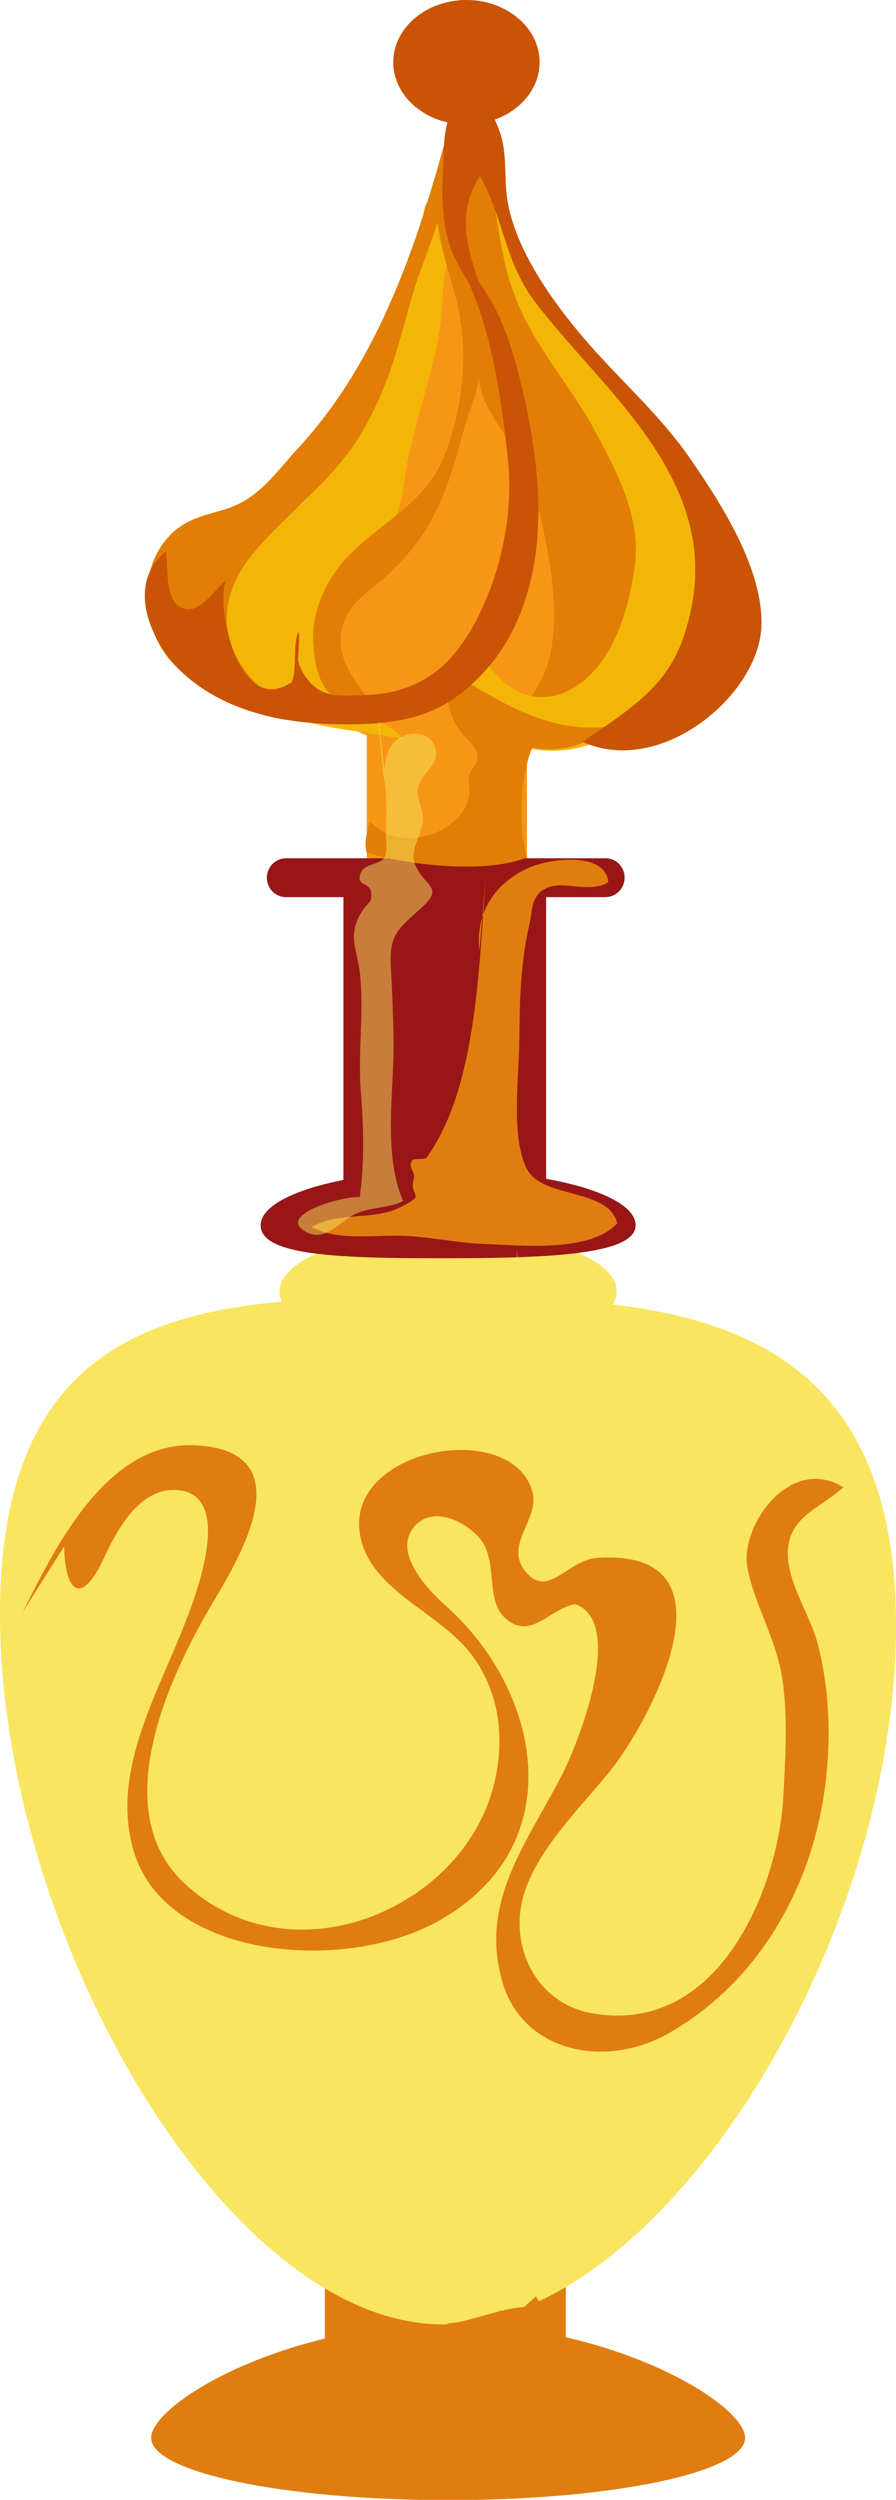 <?xml version="1.0" encoding="UTF-8"?><svg xmlns="http://www.w3.org/2000/svg" viewBox="0 0 31.83 88.75"><defs><style>.d{fill:#f79616;}.e,.f{fill:#e07d10;}.g,.f{mix-blend-mode:multiply;}.g,.h,.i{fill:#f9e55f;}.j{isolation:isolate;}.k{fill:#e27e05;}.l{fill:#f4b606;}.h{opacity:.5;}.m{fill:#c95405;}.n{fill:#991616;}</style></defs><g class="j"><g id="a"/><g id="b"><g id="c"><g><g><rect class="d" x="13.03" y="25.98" width="5.69" height="4.86"/><path class="f" d="M26.47,86.55c0,1.22-4.72,2.21-10.55,2.21s-10.55-.99-10.55-2.21,4.72-4.05,10.55-4.05,10.55,2.83,10.55,4.05Z"/><rect class="e" x="11.54" y="80.82" width="8.56" height="4.81"/><path class="i" d="M31.83,57.71c0,11.38-8.38,24.81-16.1,24.81S0,68.66,0,57.28s8.01-11.22,15.73-11.22,16.1,.27,16.1,11.65Z"/><path class="i" d="M21.91,45.85c0,1.18-2.68,2.14-5.99,2.14s-5.99-.96-5.99-2.14,2.68-2.15,5.99-2.15,5.99,.96,5.99,2.15Z"/><path class="n" d="M19.4,41.84v-9.99h2.11c.37,0,.68-.31,.68-.69s-.3-.69-.68-.69H10.16c-.37,0-.68,.31-.68,.69s.3,.69,.68,.69h2.04v10.04c-1.78,.35-2.94,.94-2.94,1.61,0,1.07,2.71,1.17,6.39,1.17s6.93-.1,6.93-1.17c0-.7-1.27-1.31-3.18-1.65Z"/><path class="g" d="M18.33,44.37c.38,2.06,.24,2.75-.33,4.61,2.13,1.22,1.69,5.14,1.57,7.04-.19,3.17-1.05,6.83-3.82,9.05-3.69,2.96-11.06,1.72-13.75-2,0,.01-.05,.07-.07,.06,.57,.96,.77,2.3,1.1,3.39,.47,1.53,1.12,2.99,1.88,4.42,1.32,2.49,2.43,5,4.33,7.16,1.54,1.76,2.99,3.49,5.66,3.5,3.02,.01,5.26-1.55,7.05-3.76,3.95-4.89,6.28-10.56,7.23-16.48,.68-4.23,.76-8.81-2.01-12.37-1.6-2.05-3.39-1.92-5.84-2.31,0-.08,.05-.02,.04-.03-.57-1.54-2.51-2.72-2.57-.19l-.47-2.1Z"/><path class="g" d="M12.32,44.58c-.51,.92-.97,1.86-1.39,2.81,.02,.1-.09,.42-.14,.61,0,0,0-.01,0,0-1.98-1.21-4.35,4.74-4.69,5.73-.71,2.08-1.01,4.2-1.14,6.33-.13,2.2-.54,4.11,.29,6.22,1.51,3.83,6.12,5.57,10.37,5.01,4.55-.61,9.58-5.71,10.38-9.7,.71-3.56,1.01-9.46-1.98-12.39-1.35-1.32-3.05,.51-4.25-1.57-1.25-2.18,1.22-2.83,1.53-.23,2.62,.39,5.18,.54,6.64,2.9,2.08,3.37,1.81,7.25,1,10.95-.83,3.83-2.11,7.43-4,10.95-.96,1.79-2.33,3.46-3.57,5.09-.88,1.16-2,2.72-3.38,3.45-4.57,2.4-10.09-3.04-12.29-6.1-3.04-4.21-4.93-9.38-4.92-14.4,0-3.61,.18-6.54,2.51-9.64,.78-1.04,2-2.06,3.26-2.55,.66-.26,1.52-.53,2.25-.61,.56-.06,1.06,.12,1.54,.03h-.01c.1-.25,.38-.25,.48-.37l1.53-2.52Z"/><path class="f" d="M17.74,82.01c0,.11,.1,1.26,.19,1.52-.04,.24-.05,.5-.07,.75,.02-.02,.04-.05,.07-.07h0c0-.05,0-.34,0-.42,.07-.05,.06-.11,.06-.17,.37,.49,1.05,.7,1.25,1.32-.42,2.24-6.7,2.16-8.45,2.31,3.51,.87,8.24,.9,12.05,.42,5.5-.69-1.56-3.75-3.08-4.58,0,0,0,.01,0,.02-.24-.51-.41-1.09-.72-1.59,0,0,.02,0,.01,0-.76,.66-1.58,1.37-.95,2.27l-.35-1.79Z"/><path class="f" d="M12.2,81.48c0,.74,.03,1.43-.12,2.06-.1,0-.03-.02-.06,.02-.67,0-1.42,.59-2.09,.86-.84,.35-2.15,.51-2.8,1.16-1.55,1.54,2.97,1.89,4.1,2.13,3.67,.76,8.4,1.2,11.93-.36,3.77-1.67-2.31-2.83-3.1-3.64-.6-.62-.09-1.58-1.11-1.78-.83-.16-2.36,.58-3.1,.55,2.29,.85,.11,3.22-1.64,2.97-2.56-.35-.1-2.29-.76-3.13-.68,.1-1.23,.48-1.48,1.06l.24-1.89Z"/><path class="e" d="M.77,57.3c1.05-2.04,2.9-6.14,6.15-5.99,3.87,.18,1.63,3.93,.65,5.57-1.6,2.69-3.79,7.43-1,10,3.7,3.4,9.5,1.03,10.85-3.09,.57-1.75,.43-3.73-.8-5.21-1.18-1.41-3.5-2.18-3.83-4.09-.54-3.1,5.44-4.16,6.13-1.5,.24,.92-.97,1.83-.3,2.74,.81,1.1,1.53-.34,2.57-.42,5.28-.38,1.82,5.92,.48,7.57-1.08,1.32-2.6,2.8-3.07,4.41-.51,1.72,.37,3.83,2.46,4.19,4.54,.78,6.61-4.55,6.77-7.73,.07-1.38,.17-2.85-.05-4.22-.21-1.32-.95-2.52-1.22-3.82-.32-1.51,1.5-4.08,3.4-2.91-.81,.73-1.81,1-1.96,2.1-.15,1.13,.78,2.39,1.06,3.5,.64,2.51,.45,5.51-.48,7.97-.89,2.34-2.45,4.45-4.8,5.8-2.28,1.31-5.21,.68-5.93-1.8-.84-2.86,.88-4.95,2.12-7.37,.56-1.09,2.27-5.39,.47-6.05-.93,.15-1.59,1.33-2.51,.48-.71-.66-.21-2.05-.91-2.84-.55-.62-1.64-1.11-2.27-.43-.84,.91,.4,2.24,1.09,2.85,3.35,2.99,4.52,8.47-.23,11.17-3.34,1.9-9.79,1.39-10.88-2.53-.74-2.64,.69-5.19,1.68-7.62,.42-1.03,2.04-4.98-.12-5.13-1.38-.1-2.19,1.54-2.6,2.42-.87,1.86-1.4,1.02-1.41-.42l-1.53,2.42Z"/><path class="f" d="M17.27,30.92c-.24,2.97-.27,7.66-2.12,10.18-.07,.09-.47,0-.53,.12-.12,.26,.15,.38,.08,.63-.19,.7,.53,.51-.52,1.03-.92,.45-2.19,.14-3.12,.68,.92,.49,2.14,.29,3.15,.31,.97,.02,1.96,.25,2.94,.29,1.41,.06,3.81,.31,4.78-.73-.34-1.3-2.73-.83-3.25-2-.53-1.19-.24-3.18-.23-4.52,.01-1.32,.04-2.78,.36-4.1,.11-.47,.04-1,.58-1.27,.63-.31,1.54,.2,2.22-.22-.09-1.11-2.15-.85-2.9-.48-1.26,.61-1.81,1.67-1.68,2.92l.24-2.84Z"/><path class="d" d="M15.38,7.06c-.03,3.28-.7,6.45-2.07,9.52-.73,1.64-2.23,2.83-2.81,4.55-.49,1.45-.38,2.78,.84,3.92,1.22,1.14,2.81,1.5,4.5,1.67,4.48,.45,5.25-3.37,4.49-6.56-.45-1.9-1.4-3.69-1.99-5.54-.56-1.76-.99-3.44-1.19-5.25-.06-.5-.05-1.83-.93-1.56-.55,.16-.95,1.17-.78,1.57l-.06-2.31Z"/><path class="l" d="M16.09,5.59c-.34,.57-.67,1.15-1,1.73-.05,.48-.4,1.29-.54,1.87-.22,.99-.44,2-.77,2.96-.62,1.84-1.51,3.42-2.53,5.09-.76,1.25-2.42,1.6-3.11,2.84-.77,1.38-.54,3.07,.51,4.28,1.32,1.53,3.73,1.46,5.65,1.88-.25-.51-1.3-.71-1.73-1.16-.76-.77-1.02-1.9-.72-2.89,.28-.93,1.02-1.59,1.54-2.42,.5-.8,.84-1.7,.96-2.61,.24-1.89,1-3.67,1.28-5.54,.12-.78,.05-1.58,.28-2.35,.15-.49,.52-.87,.62-1.38,.05-.28,.11-1.2-.25-1.37-.51-.23-1.05,.56-1,.95l.83-1.89Z"/><path class="k" d="M16.15,5.53c-.21,.35-.4,.7-.57,1.07,.02,.4-.1,.9-.03,1.36,.11,.83,.38,1.67,.61,2.48,.52,1.87,.33,3.99-.4,5.8-.6,1.51-2.03,2.21-3.2,3.31-.92,.87-1.51,2.1-1.43,3.3,.04,.6,.14,1.33,.6,1.79,.51,.51,1.31,.69,1.94,1.01-.71-1.19-2.12-2.25-1.35-3.8,.29-.59,.98-.99,1.47-1.46,.55-.52,1.04-1.07,1.41-1.71,.63-1.05,.93-2.16,1.24-3.29,.2-.75,.6-1.59,.62-2.36-.28,1.08,.87,2.26,1.34,3.17,.66,1.28,.94,2.59,1.15,3.97,.16,1.05,.22,2.28-.07,3.32-.25,.88-.85,1.53-1.26,2.32,1.1,.69,2.96-.16,3.65-1.01,.8-1,1.33-2.21,1.48-3.42,.22-1.88-.09-3.86-1.09-5.56-.83-1.41-2.06-2.59-2.93-3.99-.98-1.58-1.3-3.24-1.81-4.94-.1-.34-.32-.99-.74-1.1-.54-.15-.96,.43-.97,.84l.35-1.1Z"/><path class="l" d="M15.8,5.88c.55,.05,1.07,.16,1.58,.33,.31,1.51,.38,3.01,.98,4.48,.67,1.65,1.89,2.98,2.72,4.51,.82,1.49,1.68,3.13,1.48,4.82-.18,1.45-.74,3.65-2.31,4.47-1.58,.83-2.94-.47-3.33-1.81-.03,0-.06,0-.07,.03h.01c-.91,1.6-.5,3.06,1.5,3.74,1.62,.55,3.37-.07,4.5-1.16,2.53-2.43,2.28-6.75,.47-9.5-1.36-2.07-3.35-3.49-4.38-5.74-.75-1.63-.7-3.21-2.1-4.49l-1.06,.32Z"/><path class="k" d="M16.86,22.19c-.67,1.22-1.43,2.46-.54,3.73,.29,.41,.66,.53,.65,1.02,0,.18-.28,.4-.31,.6-.04,.21,.05,.42,.02,.65-.15,1.29-2.38,2.23-3.54,.97,0,0,0,0,0,0-.09,.35-.23,.77-.11,1.12,0-.02,0-.04-.03-.05,.02,.02,.03,.03,.05,.05h0c1.45,.44,4.24,.75,5.67,.16-.32-1.11-.26-2.83,.19-3.9,1.08,.21,1.98-.13,2.82-.76-2.28,.32-4.03-.93-5.75-1.93l.88-1.66Z"/></g><path class="k" d="M16.18,3.63c-1.1,4.2-2.45,8.89-5.59,12.28-.62,.67-1.23,1.55-2.11,1.98-.7,.34-1.5,.35-2.18,.88-1.35,1.06-1.35,3.12-.45,4.42,.74,1.06,2.26,1.8,3.52,2.19,1.31,.41,2.72,.15,4.02,.26-.09,.04,.07,.08,0,.04-3.83,.29-6.98-2.96-4.38-6.05,1.22-1.46,2.7-2.46,3.72-4.08,.99-1.58,1.38-3.11,1.85-4.83,.46-1.68,1.4-3.35,1.33-5.04l.27-2.05Z"/><path class="m" d="M15.91,4.02c.47-.18,.95-.3,1.44-.36,.14,.44,.43,.94,.52,1.46,.13,.73,.04,1.41,.18,2.13,.32,1.67,1.54,3.4,2.65,4.71,1.22,1.44,2.69,2.7,3.79,4.28,1.15,1.66,2.63,3.98,2.56,5.99-.09,2.43-3.51,5.31-6.28,4.14h0s-.04-.02-.06-.04c1.52-1.06,2.97-1.9,3.57-3.71,.53-1.57,.57-3.05,.04-4.59-.97-2.8-3.42-4.87-5.26-7.24-1.15-1.47-1.17-3.09-2.01-4.54,0,0,0,0,0,0-1.12,1.75-.08,3.33,.4,5.09,0-.02,0-.08,0-.09-.02,.02-.03,.04-.04,.06-.47-.99-1.23-1.78-1.5-2.82-.2-.76-.21-1.52-.18-2.29,.04-.9-.08-3.26,1.5-2.64,.16-.03,.03,0,.09,.04l-1.41,.39Z"/><path class="m" d="M15.82,6.86c-.55-2.12,.86,3.14,.74,2.99,.93,1.92,1.28,4.48,1.49,6.54,.19,1.87-.26,3.98-1.15,5.67-.83,1.58-1.98,2.57-4,2.62-.6,.01-1.16,.1-1.66-.25-.3-.22-.55-.6-.64-.93-.04-.14,.08-.98,0-1.04,0-.01,0-.03,0-.04-.22,.54-.03,1.23-.23,1.79h0c-1.85,1.29-2.72-2.58-2.35-3.6,0,0,0,.01,0,0-.42,.34-.93,1.2-1.51,.99-.72-.26-.51-1.58-.62-2.02h0c-1.51,1.23-.46,3.42,.77,4.46,1.36,1.15,3.13,1.58,4.95,1.66,1.59,.06,3.27-.02,4.5-.89,1.42-1,2.24-2.35,2.67-3.92,.56-2.03,.36-4.3-.06-6.33-.24-1.14-.52-2.29-1.01-3.37-.4-.88-1.19-1.75-1.39-2.65,0,0-.05-.02-.05-.04,.02,.02,.04,.03,.05,.05,0,0-.05-.05-.05-.05-.03,.02-.04,.04-.03,.07,.06,0,.08-.06,.07-.06l-.53-1.66Z"/><path class="m" d="M19.17,2.21c0,1.22-1.17,2.21-2.6,2.21s-2.6-.99-2.6-2.21,1.17-2.21,2.6-2.21,2.6,.99,2.6,2.21Z"/><path class="h" d="M13.44,25.62c-.12-1.2,.18,1.97,.18,1.92,.15,.64,.1,1.43,.09,2.1,0,.25,.07,.62-.07,.83-.15,.22-.7,.2-.82,.51-.2,.5,.32,.33,.36,.69,.06,.42-.13,.34-.36,.75-.5,.87-.1,1.31-.02,2.27,.12,1.38-.09,2.77,.02,4.1,.1,1.23,.13,2.5-.04,3.71-.6-.05-3.02,.64-1.9,1.24,.67,.36,1.17-.35,1.68-.61,.56-.29,1.22-.22,1.76-.49-.74-1.74-.3-3.96-.34-5.8-.02-.81-.04-1.59-.09-2.39-.07-1.23,.15-1.39,1.07-2.21,.85-.76,.13-.73-.21-1.54-.25-.6,.33-1.08,.27-1.74-.03-.32-.26-.67-.16-1.04,.11-.44,.65-.7,.63-1.19-.03-.76-1.02-.91-1.53-.33-.3,.34-.39,1.16-.24,1.52l-.26-2.29Z"/></g></g></g></g></svg>